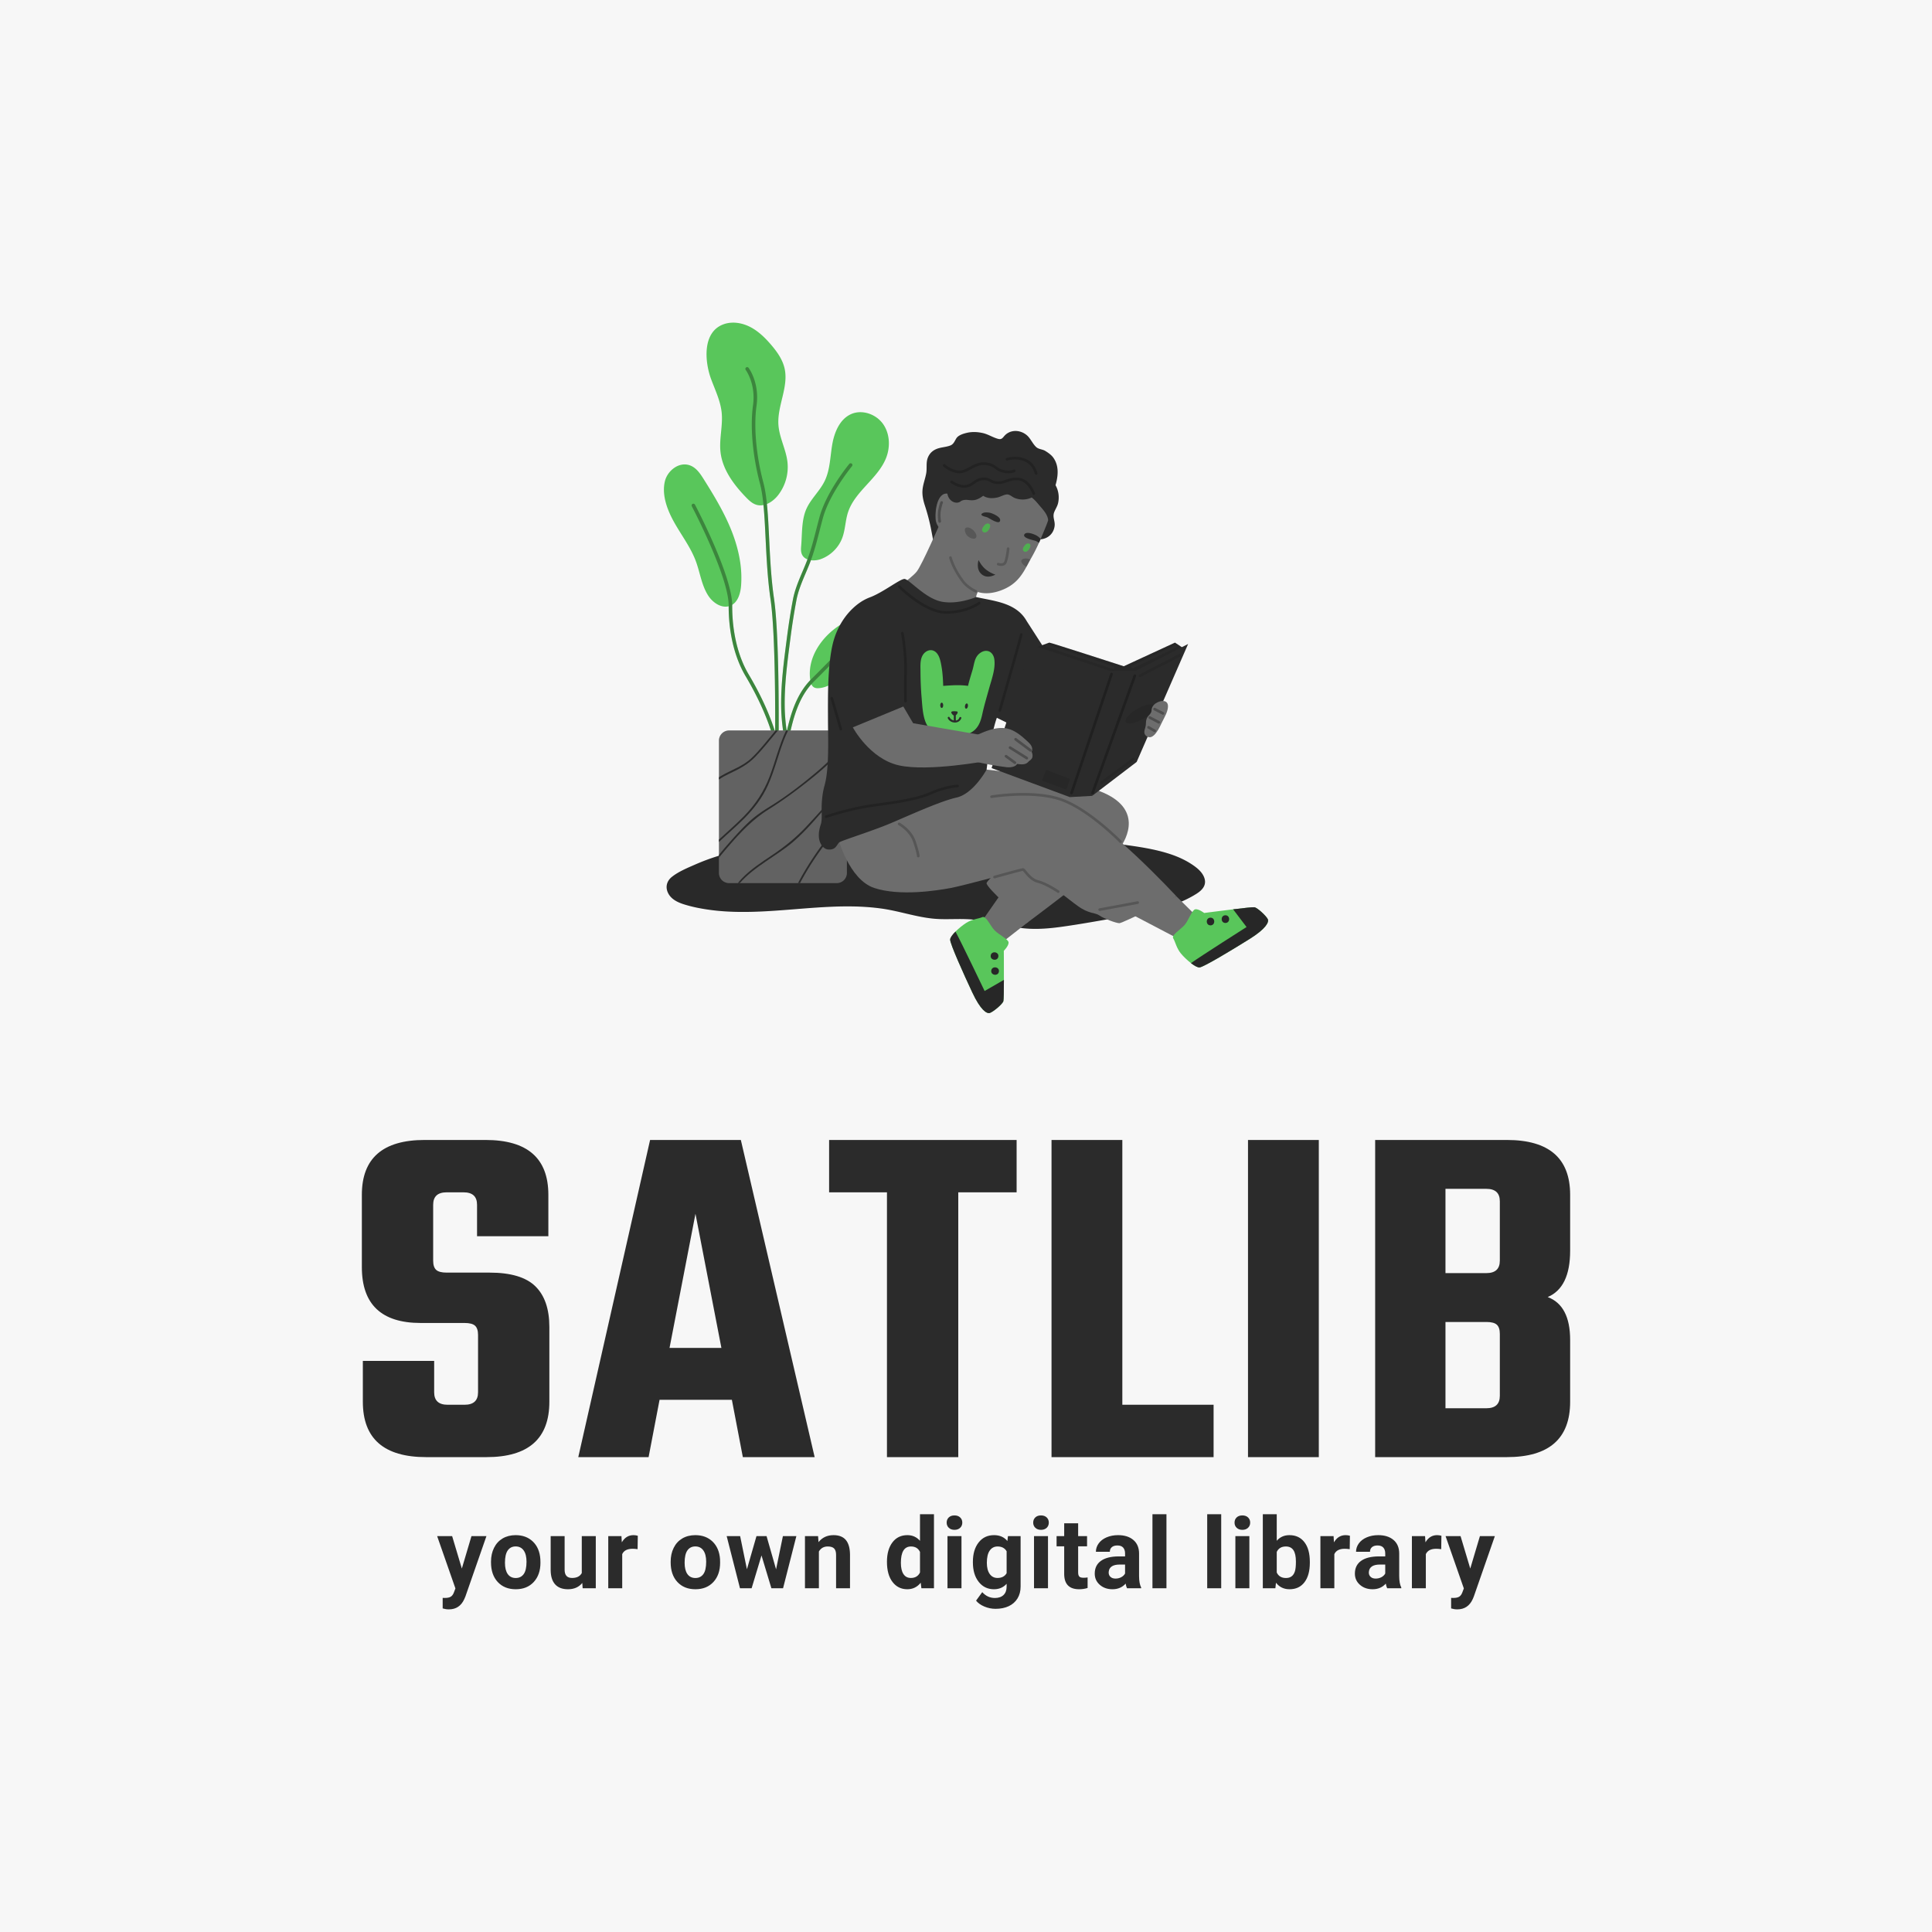 <svg version="1.1" preserveAspectRatio="none" xmlns="http://www.w3.org/2000/svg" width="500" height="500" viewBox="0 0 500 500"><rect width="100%" height="100%" fill="#F7F7F7" fill-opacity="1"/><svg viewBox="1254.49 805.6 380.975 405.702" width="312.704" height="333" x="93.648px" y="83.5px" xmlns="http://www.w3.org/2000/svg" xmlns:xlink="http://www.w3.org/1999/xlink" preserveAspectRatio="none"><defs></defs><style>.companyName {fill:#2B2B2B;fill-opacity:1;}.icon1 {fill:#2B2B2B;fill-opacity:1;}.icon2 {fill:#59C65B;fill-opacity:1;}.icon3 {fill:#6D6D6D;fill-opacity:1;}.icon3-str {stroke:#6D6D6D;stroke-opacity:1;}</style><g opacity="1" transform="rotate(0 1349.734 805.6)">
<svg width="190.487" height="217.702" x="1349.734" y="805.6" version="1.1" preserveAspectRatio="none" viewBox="30.001 20 139.999 160">
  <g transform="matrix(1 0 0 1 0 0)" ><g><path d="M155.314 148.954c-.398-1.605-1.895-2.729-3.215-3.576-1.622-1.041-3.415-1.799-5.251-2.374-4.145-1.297-8.545-1.778-12.833-2.369a377.793 377.793 0 0 0-28.611-2.845 367.585 367.585 0 0 0-29.093-.624c-4.68.086-9.344.264-13.979.954-2.278.339-4.551.739-6.814 1.17-1.739.331-3.48.724-5.119 1.405-1.006.418-1.943.947-2.775 1.615a50.081 50.081 0 0 0-10.347 3.247c-1.809.795-3.849 1.626-5.408 2.857-1.164.919-1.575 2.27-.958 3.648.675 1.508 2.224 2.258 3.724 2.732 1.945.614 3.975 1.005 5.994 1.281 4.334.593 8.723.56 13.083.322 8.881-.483 17.842-1.856 26.722-.621 4.509.627 8.833 2.27 13.409 2.432 2.403.085 4.81-.099 7.21.074 2.403.174 4.758.706 7.111 1.195 2.151.448 4.315.863 6.515.972 2.395.119 4.793-.087 7.166-.407 4.612-.622 9.198-1.491 13.788-2.261 4.169-.699 8.372-1.411 12.361-2.85 1.875-.676 3.718-1.506 5.403-2.574 1.221-.77 2.304-1.84 1.917-3.403z" data-color="1" class="icon1"></path><path d="M115.638 95.472s3.531-1.267 3.672-1.326c.14-.059 17.247 5.48 17.247 5.48l11.873-5.48 1.891 1.267s-13.395 9.203-15.219 9.025c-1.825-.179-19.464-8.966-19.464-8.966z" data-color="1" class="icon1"></path><path d="M155.314 148.954c-.398-1.605-1.895-2.729-3.215-3.576-1.622-1.041-3.415-1.799-5.251-2.374-4.145-1.297-8.545-1.778-12.833-2.369a377.793 377.793 0 0 0-28.611-2.845 367.585 367.585 0 0 0-29.093-.624c-4.68.086-9.344.264-13.979.954-2.278.339-4.551.739-6.814 1.17-1.739.331-3.48.724-5.119 1.405-1.006.418-1.943.947-2.775 1.615a50.081 50.081 0 0 0-10.347 3.247c-1.809.795-3.849 1.626-5.408 2.857-1.164.919-1.575 2.27-.958 3.648.675 1.508 2.224 2.258 3.724 2.732 1.945.614 3.975 1.005 5.994 1.281 4.334.593 8.723.56 13.083.322 8.881-.483 17.842-1.856 26.722-.621 4.509.627 8.833 2.27 13.409 2.432 2.403.085 4.81-.099 7.21.074 2.403.174 4.758.706 7.111 1.195 2.151.448 4.315.863 6.515.972 2.395.119 4.793-.087 7.166-.407 4.612-.622 9.198-1.491 13.788-2.261 4.169-.699 8.372-1.411 12.361-2.85 1.875-.676 3.718-1.506 5.403-2.574 1.221-.77 2.304-1.84 1.917-3.403z" opacity=".05"></path><path d="M58.338 50.717c-.567-2.346-1.632-4.6-1.803-7.011-.314-4.411 2.398-8.777 1.427-13.092-.468-2.083-1.754-3.886-3.147-5.508-1.373-1.599-2.909-3.107-4.781-4.081-1.871-.974-4.126-1.366-6.122-.679-5.089 1.752-4.455 8.739-2.992 12.706.944 2.561 2.182 5.067 2.461 7.781.31 3.02-.598 6.068-.277 9.087.435 4.083 3.051 7.6 5.912 10.555.688.711 1.435 1.426 2.38 1.722 1.874.586 3.856-.674 5.064-2.217a10.626 10.626 0 0 0 2.173-7.614 12.768 12.768 0 0 0-.295-1.649z" data-color="2" class="icon2"></path><path d="M79.217 41.943c-1.697-1.182-3.945-1.586-5.829-.754-2.651 1.171-3.9 4.223-4.387 7.072-.486 2.849-.491 5.851-1.757 8.451-1.114 2.288-3.111 4.029-4.179 6.339-1.206 2.61-1.02 5.823-1.255 8.634-.056.67-.107 1.372.159 1.989.661 1.532 2.832 1.687 4.404 1.115 2.259-.822 4.121-2.667 4.957-4.914.705-1.893.699-3.983 1.323-5.903 1.589-4.889 6.88-7.777 8.803-12.545 1.04-2.578.925-5.696-.689-7.962a6.367 6.367 0 0 0-1.55-1.522z" data-color="2" class="icon2"></path><path d="M47.685 75.58c-.379-2.618-1.14-5.194-2.136-7.65-1.664-4.102-3.969-7.911-6.33-11.659-.782-1.241-1.651-2.547-3.004-3.122-2.618-1.111-5.387 1.13-5.985 3.587-.786 3.231.58 6.721 2.132 9.506 1.677 3.009 3.824 5.786 5.026 9.013 1.005 2.698 1.343 5.69 2.938 8.09 1.112 1.674 3.231 3.02 5.09 2.246 1.73-.721 2.329-2.85 2.471-4.714a24.32 24.32 0 0 0-.202-5.297z" data-color="2" class="icon2"></path><path d="M84.107 86.962c-.094-.974-.413-1.894-1.252-2.317-1.145-.577-2.481.166-3.582.821-2.815 1.675-5.883 2.911-8.623 4.704-4.144 2.712-7.521 7.535-6.731 12.69.098.641.309 1.341.874 1.663.357.203.793.213 1.202.173 4.371-.424 6.798-5.376 10.812-7.152 1.46-.646 3.123-.863 4.43-1.779 2.282-1.598 2.748-4.731 2.889-7.507a9.08 9.08 0 0 0-.019-1.296z" data-color="2" class="icon2"></path><path d="M56.135 118.371a.41.41 0 0 1-.405-.344c-.01-.064-1.092-6.489-6.798-16.098-2.558-4.308-3.953-10.11-3.927-16.339.027-6.673-8.464-22.894-8.55-23.057a.411.411 0 0 1 .727-.38c.354.673 8.672 16.565 8.644 23.44-.025 6.083 1.329 11.736 3.812 15.919 5.794 9.759 6.86 16.12 6.902 16.386a.41.41 0 0 1-.405.473z" data-color="2" class="icon2"></path><path d="M57.588 121.772a.41.41 0 0 1-.407-.465c.003-.021.303-2.171 1.113-5.8.812-3.634 2.039-9.126 5.871-12.909 3.685-3.638 9.45-9.652 9.507-9.712a.411.411 0 0 1 .58-.013c.164.156.17.415.014.578-.058.06-5.831 6.082-9.523 9.728-3.661 3.614-4.856 8.965-5.647 12.506-.803 3.592-1.098 5.712-1.101 5.733a.412.412 0 0 1-.407.354z" data-color="2" class="icon2"></path><path d="M59.475 121.772a.41.41 0 0 1-.392-.288c-.018-.057-1.762-5.747-1.906-12.098-.119-5.224.571-10.545 1.238-15.691l.083-.644c.422-3.262.882-6.18 1.405-8.919.428-2.241 1.332-4.373 2.206-6.435.405-.955.824-1.943 1.183-2.918.834-2.257 1.445-4.645 2.037-6.955.236-.922.472-1.842.721-2.757 1.602-5.871 6.689-12.073 6.905-12.334a.412.412 0 0 1 .578-.056c.175.144.2.401.056.576-.052.063-5.192 6.329-6.747 12.029-.248.91-.483 1.827-.718 2.744-.596 2.329-1.213 4.738-2.061 7.035-.367.993-.789 1.99-1.198 2.954-.857 2.023-1.743 4.114-2.155 6.27a149 149 0 0 0-1.397 8.871l-.084.644c-.663 5.116-1.349 10.406-1.231 15.568.142 6.233 1.852 11.819 1.87 11.875a.407.407 0 0 1-.393.529z" data-color="2" class="icon2"></path><path d="M56.135 121.74h-.006a.41.41 0 0 1-.404-.415c.004-.273.418-27.376-1.024-37.254-.682-4.671-.922-9.59-1.133-13.929-.252-5.186-.47-9.665-1.315-12.856-1.698-6.411-2.299-13.189-1.607-18.133.692-4.948-1.665-8.158-1.688-8.19a.408.408 0 0 1 .082-.572.412.412 0 0 1 .574.081c.106.14 2.586 3.497 1.845 8.794-.677 4.842-.083 11.5 1.588 17.811.867 3.275 1.087 7.793 1.341 13.025.21 4.321.448 9.219 1.125 13.851 1.452 9.943 1.038 37.112 1.033 37.385a.41.41 0 0 1-.411.402z" data-color="2" class="icon2"></path><path d="M56.135 118.371a.41.41 0 0 1-.405-.344c-.01-.064-1.092-6.489-6.798-16.098-2.558-4.308-3.953-10.11-3.927-16.339.027-6.673-8.464-22.894-8.55-23.057a.411.411 0 0 1 .727-.38c.354.673 8.672 16.565 8.644 23.44-.025 6.083 1.329 11.736 3.812 15.919 5.794 9.759 6.86 16.12 6.902 16.386a.41.41 0 0 1-.405.473z" opacity=".33"></path><path d="M57.588 121.772a.41.41 0 0 1-.407-.465c.003-.021.303-2.171 1.113-5.8.812-3.634 2.039-9.126 5.871-12.909 3.685-3.638 9.45-9.652 9.507-9.712a.411.411 0 0 1 .58-.013c.164.156.17.415.014.578-.058.06-5.831 6.082-9.523 9.728-3.661 3.614-4.856 8.965-5.647 12.506-.803 3.592-1.098 5.712-1.101 5.733a.412.412 0 0 1-.407.354z" opacity=".33"></path><path d="M59.475 121.772a.41.41 0 0 1-.392-.288c-.018-.057-1.762-5.747-1.906-12.098-.119-5.224.571-10.545 1.238-15.691l.083-.644c.422-3.262.882-6.18 1.405-8.919.428-2.241 1.332-4.373 2.206-6.435.405-.955.824-1.943 1.183-2.918.834-2.257 1.445-4.645 2.037-6.955.236-.922.472-1.842.721-2.757 1.602-5.871 6.689-12.073 6.905-12.334a.412.412 0 0 1 .578-.056c.175.144.2.401.056.576-.052.063-5.192 6.329-6.747 12.029-.248.91-.483 1.827-.718 2.744-.596 2.329-1.213 4.738-2.061 7.035-.367.993-.789 1.99-1.198 2.954-.857 2.023-1.743 4.114-2.155 6.27a149 149 0 0 0-1.397 8.871l-.084.644c-.663 5.116-1.349 10.406-1.231 15.568.142 6.233 1.852 11.819 1.87 11.875a.407.407 0 0 1-.393.529z" opacity=".33"></path><path d="M56.135 121.74h-.006a.41.41 0 0 1-.404-.415c.004-.273.418-27.376-1.024-37.254-.682-4.671-.922-9.59-1.133-13.929-.252-5.186-.47-9.665-1.315-12.856-1.698-6.411-2.299-13.189-1.607-18.133.692-4.948-1.665-8.158-1.688-8.19a.408.408 0 0 1 .082-.572.412.412 0 0 1 .574.081c.106.14 2.586 3.497 1.845 8.794-.677 4.842-.083 11.5 1.588 17.811.867 3.275 1.087 7.793 1.341 13.025.21 4.321.448 9.219 1.125 13.851 1.452 9.943 1.038 37.112 1.033 37.385a.41.41 0 0 1-.411.402z" opacity=".33"></path><path d="M72.402 116.86v30.659a2.362 2.362 0 0 1-2.368 2.359H45.112a2.361 2.361 0 0 1-2.364-2.359V116.86a2.361 2.361 0 0 1 2.364-2.359h24.922a2.36 2.36 0 0 1 2.351 2.102c.012.085.017.171.017.257z" data-color="3" class="icon3"></path><path d="M72.402 116.86v30.659a2.362 2.362 0 0 1-2.368 2.359H45.112a2.361 2.361 0 0 1-2.364-2.359V116.86a2.361 2.361 0 0 1 2.364-2.359h24.922a2.36 2.36 0 0 1 2.351 2.102c.012.085.017.171.017.257z" opacity=".1"></path><path d="M56.418 114.501c-.098.119-.197.233-.295.352-1.65 1.95-3.23 4.003-5.023 5.831-1.724 1.762-3.714 2.776-5.926 3.819-.829.388-1.67.834-2.425 1.37v-.519c.205-.135.414-.266.624-.388 2.376-1.382 4.912-2.143 6.948-4.081 1.966-1.877 3.636-4.097 5.384-6.17.062-.069.119-.143.181-.213h.532z" data-color="4" class="icon1"></path><path d="M58.785 114.501c-.357.72-.685 1.456-.977 2.212-1.342 3.463-2.183 7.102-3.71 10.496-1.317 2.94-3.258 5.442-5.524 7.72-1.843 1.848-3.886 3.582-5.827 5.406v-.544c1.953-1.82 3.985-3.553 5.848-5.463 2.63-2.699 4.596-5.688 5.926-9.216 1.321-3.516 2.183-7.201 3.784-10.611h.48z" data-color="4" class="icon1"></path><path d="M72.402 116.86v.507c-2.171 3.067-4.945 5.622-7.867 7.99-3.324 2.695-6.705 5.205-10.333 7.479-3.886 2.433-6.911 5.765-9.861 9.229a87.139 87.139 0 0 0-1.592 1.922v-.65a97.626 97.626 0 0 1 2.154-2.547c1.494-1.709 3.02-3.414 4.67-4.976 1.531-1.456 3.258-2.609 5.048-3.717 3.894-2.412 7.526-5.226 11.018-8.178 2.585-2.192 4.871-4.576 6.746-7.315.012.084.017.17.017.256z" data-color="4" class="icon1"></path><path d="M72.402 126.224v.568c-1.383 1.574-2.77 3.149-4.157 4.723-2.667 3.018-5.253 6.182-8.318 8.816-3.718 3.193-9.02 5.704-12.344 9.548h-.476c.295-.36.603-.707.927-1.047 2.097-2.192 4.67-3.84 7.177-5.524 2.778-1.869 5.314-3.913 7.612-6.346 3.288-3.489 6.439-7.115 9.579-10.738z" data-color="4" class="icon1"></path><path d="M72.402 133.825v.765c-2.766 3.243-5.466 6.53-7.818 10.128a63.818 63.818 0 0 0-3.045 5.16h-.472c2.84-5.401 6.508-10.357 10.448-15.019.292-.347.587-.69.887-1.034z" data-color="4" class="icon1"></path><path d="m148.768 152.948 4.356 4.31-1.337 3.83-3.232 1.351-10.524-5.512 10.737-3.979z" data-color="3" class="icon3"></path><path d="M165.708 162.83c-3.789 2.367-10.626 6.515-11.589 6.586-.455.036-1.208-.395-1.984-.995-.874-.675-1.778-1.559-2.327-2.225-1.039-1.257-1.302-2.736-1.783-3.513-.481-.777 1.707-2.039 2.639-3.109.927-1.075 1.689-3.482 2.46-3.628.771-.147 2.068.853 2.068.853s3.53-.466 6.708-.848c2.402-.293 4.6-.533 4.921-.484.74.111 2.821 2.096 3.12 2.785.295.691-.445 2.21-4.233 4.578z" data-color="5" class="icon2"></path><path d="M165.708 162.83c-3.789 2.367-10.626 6.515-11.589 6.586-.455.036-1.208-.395-1.984-.995 2.291-1.639 12.882-8.367 12.882-8.367s-2.028-2.669-3.116-4.104c2.402-.293 4.6-.533 4.921-.484.74.111 2.821 2.096 3.12 2.785.294.692-.446 2.211-4.234 4.579z" data-color="1" class="icon1"></path><path d="M156.662 157.889c-1.147 0-1.149 1.776 0 1.776 1.147 0 1.149-1.776 0-1.776z" data-color="1" class="icon1"></path><path d="M160.116 157.333c-1.147 0-1.149 1.777 0 1.777 1.147 0 1.149-1.777 0-1.777z" data-color="1" class="icon1"></path><path d="m114.437 158.866-5.877 4.598-3.651-1.792-.948-3.362 6.783-9.729 3.693 10.285z" data-color="3" class="icon3"></path><path d="M101.464 175.223c-1.892-4.037-5.184-11.308-5.136-12.269.02-.454.542-1.146 1.235-1.839.78-.781 1.771-1.567 2.502-2.027 1.379-.873 2.885-.951 3.718-1.331s1.821 1.939 2.772 2.991c.957 1.049 3.261 2.098 3.312 2.879.051.781-1.103 1.94-1.103 1.94s.031 3.548.021 6.738c-.003 2.412-.034 4.614-.122 4.925-.201.718-2.435 2.532-3.157 2.743-.727.206-2.149-.712-4.042-4.75z" data-color="5" class="icon2"></path><path d="M101.464 175.223c-1.892-4.037-5.184-11.308-5.136-12.269.02-.454.542-1.146 1.235-1.839 1.351 2.467 6.751 13.766 6.751 13.766s2.908-1.678 4.47-2.577c-.003 2.412-.034 4.614-.122 4.925-.201.718-2.435 2.532-3.157 2.743-.726.207-2.148-.711-4.041-4.749z" data-color="1" class="icon1"></path><path d="M107.497 166.885c.141-1.134-1.628-1.355-1.769-.218-.141 1.134 1.628 1.354 1.769.218z" data-color="1" class="icon1"></path><path d="M107.626 170.369c.141-1.134-1.628-1.355-1.769-.218-.142 1.134 1.627 1.355 1.769.218z" data-color="1" class="icon1"></path><path d="M156.662 157.889c-1.147 0-1.149 1.776 0 1.776 1.147 0 1.149-1.776 0-1.776z" opacity=".1"></path><path d="M160.116 157.333c-1.147 0-1.149 1.777 0 1.777 1.147 0 1.149-1.777 0-1.777z" opacity=".1"></path><path d="M107.497 166.885c.141-1.134-1.628-1.355-1.769-.218-.141 1.134 1.628 1.354 1.769.218z" opacity=".1"></path><path d="M107.626 170.369c.141-1.134-1.628-1.355-1.769-.218-.142 1.134 1.627 1.355 1.769.218z" opacity=".1"></path><path d="M121.95 101.651c.045.227-1.801 3.837-3.61 7.301l-.82 1.554a895.355 895.355 0 0 1-2.599 4.912l-5.353-2.656h-.004l-1.725-.857h-.004l-.686-.342-1.636-.813 2.612-6.609.664-1.688h.004l2.064-5.223.593-1.506 2.603-6.586c0 .004.004.004.004.009.103.16 1.573 2.429 3.218 4.996.245.382.495.773.74 1.159.651 1.017 1.297 2.039 1.877 2.953.263.413.508.804.735 1.164.771 1.242 1.301 2.117 1.323 2.232z" data-color="4" class="icon1"></path><path d="M99.332 123.043s22.246 1.777 31.904 5.626c9.658 3.849 6.24 10.752 4.16 13.444s-21.342 17.053-21.342 17.053-9.635-8.354-9.278-9.327c.358-.973 6.996-6.812 6.996-6.812l-15.375-14.283 2.935-5.701z" data-color="6" class="icon3"></path><path d="M70.32 139.328s2.526 9.771 8.469 11.695c5.943 1.925 14.418.592 17.61 0 3.191-.592 16.117-4.145 16.117-4.145s4.756 3.257 7.133 4.145c2.376.888 3.565 2.221 6.239 4.145 2.674 1.925 4.012 1.48 5.052 2.221 1.04.74 3.863 1.777 4.606 1.777.743 0 13.223-6.218 13.223-6.218s-16.343-17.765-26.15-22.058c-9.806-4.293-29.753-3.997-29.753-3.997L70.32 139.328z" data-color="6" class="icon3"></path><path d="M121.359 61.733a6.036 6.036 0 0 0 .075-2.002 5.795 5.795 0 0 0-.686-2.065c.612-2.148.844-4.439-.496-6.353-.46-.656-1.242-1.201-1.919-1.607-.625-.375-1.459-.349-2.024-.838-.696-.603-1.191-1.653-1.802-2.365-.866-1.009-2.275-1.568-3.613-1.355a3.352 3.352 0 0 0-1.813.903c-.552.539-.722 1.124-1.64.881-1.21-.32-2.284-1.058-3.532-1.342-1.223-.278-2.505-.341-3.733-.049-.79.187-1.926.527-2.392 1.236-.397.605-.629 1.37-1.379 1.674-1.007.409-2.203.4-3.238.825-.935.384-1.592 1.015-1.983 1.944-.494 1.174-.191 2.427-.398 3.647-.242 1.424-.83 2.736-.882 4.203-.04 1.135.212 2.221.561 3.294a45.978 45.978 0 0 1 1.358 5.083c.362 1.779 1.524 8.223 1.524 8.223s5.48-3.176 7.439-2.871c1.846.287 3.735.624 5.605.68 2.076.063 3.811-.606 5.695-1.383 1.007-.415 2.036-.629 3.061-.977.673-.228 1.272-.611 1.916-.897 1.127-.034 2.196-.522 2.86-1.471.357-.51.571-1.118.625-1.737.097-1.102-.542-1.974-.109-3.087.3-.768.748-1.359.92-2.194z" data-color="7" class="icon1"></path><path d="M94.098 66.269s-4.241 9.771-5.503 11.399c-1.263 1.628-6.686 5.303-6.686 5.303l14.783 5.504 6.76-2.295s-1.149-1.743-1.114-2.591c.034-.847 1.486-3.109 1.486-3.109l-9.726-14.211z" data-color="3" class="icon3"></path><path d="m117.547 69.545-.24.576a25.08 25.08 0 0 1-.394.89 39.282 39.282 0 0 1-1.81 3.561c-.063.106-.122.216-.185.326-.307.549-.598 1.11-.901 1.663-1.189 2.165-2.574 4.263-5.939 5.494-3.452 1.263-7.076.941-9.603-3.278-2.523-4.216-4.459-10.067-4.235-12.067.22-1.996 4.01-8.063 6.238-9.325 2.232-1.255 3.947-1.847 5.726-1.11 1.783.741 7.423 1.263 8.245 1.851.815.592 4.825 6.518 4.825 6.518.308.254-1.515 4.38-1.727 4.901z" data-color="3" class="icon3"></path><path d="M105.502 67.537c.159-.403.178-.83-.286-.959-.221-.061-.466.005-.654.127-.187.122-.326.294-.455.468-.194.261-.381.551-.366.865a.619.619 0 0 0 .41.561c.333.107.69-.103.915-.348a2.52 2.52 0 0 0 .436-.714z" data-color="5" class="icon2"></path><path d="M114.825 72.085c.147-.374.165-.771-.266-.891-.205-.057-.433.004-.607.118-.174.113-.303.273-.422.434-.18.242-.354.512-.34.804.01.22.151.446.381.521.309.1.64-.096.85-.323a2.35 2.35 0 0 0 .404-.663z" data-color="5" class="icon2"></path><path d="M105.502 67.537c.159-.403.178-.83-.286-.959-.221-.061-.466.005-.654.127-.187.122-.326.294-.455.468-.194.261-.381.551-.366.865a.619.619 0 0 0 .41.561c.333.107.69-.103.915-.348a2.52 2.52 0 0 0 .436-.714z" opacity=".12"></path><path d="M114.825 72.085c.147-.374.165-.771-.266-.891-.205-.057-.433.004-.607.118-.174.113-.303.273-.422.434-.18.242-.354.512-.34.804.01.22.151.446.381.521.309.1.64-.096.85-.323a2.35 2.35 0 0 0 .404-.663z" opacity=".12"></path><path d="M108.157 76.379c-.412 0-.762-.113-.79-.122a.306.306 0 0 1-.194-.387.308.308 0 0 1 .388-.195c.009.003.909.282 1.212-.145.291-.411.577-2.173.688-3.188a.3.3 0 0 1 .339-.271c.169.018.291.17.272.338-.031.284-.32 2.8-.797 3.474-.278.394-.726.496-1.118.496z" opacity=".2"></path><path d="M102.912 75.01s.674 1.477 1.865 2.324c1.295.922 2.042 1.041 2.042 1.041s-1.8 1.127-3.207-.075c-1.408-1.201-.7-3.29-.7-3.29z" data-color="1" class="icon1"></path><path d="M102.266 82.558a.312.312 0 0 1-.119-.024c-.081-.034-1.989-.846-3.241-2.566-2.261-3.107-2.787-5.368-2.808-5.463a.308.308 0 0 1 .6-.134c.005.022.527 2.243 2.706 5.237 1.148 1.577 2.963 2.353 2.981 2.361a.306.306 0 0 1-.119.589z" opacity=".2"></path><path d="M107.616 65.138c-.533-.542-1.613-.985-2.068-1.078-.574-.117-1.433-.186-1.903.23-.085.075-.105.23-.018.314.35.335.842.339 1.274.492.427.151 2.97 1.989 3.024.664.008-.213-.114-.424-.309-.622z" data-color="7" class="icon1"></path><path d="M97.806 62.642s0-3.109-2.377-3.035c-2.377.074-2.749 5.033-2.377 6.514.371 1.48 1.634 2.147 1.634 2.147l3.12-5.626z" data-color="3" class="icon3"></path><path d="M93.903 66.37a.308.308 0 0 1-.303-.253c-.011-.063-.272-1.555-.004-2.813.155-.726.371-1.631.523-1.82a.31.31 0 0 1 .433-.047c.124.099.15.275.066.405-.018.036-.151.329-.42 1.589-.243 1.142.005 2.564.008 2.579a.306.306 0 0 1-.303.36z" opacity=".3"></path><path d="M116.508 69.43c-.383-.258-1.462-.711-2.224-.706-.276.004-.513.067-.66.222-.905.968 2.193 1.475 2.603 1.67.236.115.455.275.686.395.138-.293.267-.591.392-.888a3.79 3.79 0 0 0-.797-.693z" data-color="7" class="icon1"></path><path d="M119.642 65.373c-.549-2.51-2.046-4.779-3.573-6.811-1.458-1.939-3.7-2.734-5.973-3.37-2.297-.643-5.077-1.274-7.398-.438-1.132.407-2.215.875-3.37 1.226-1.154.351-2.253.736-3.232 1.452-.109-.121-.38-.073-.401.146-.108 1.125-.215 2.432.571 3.359.521.615 1.33.953 2.116.689.256-.086.44-.302.684-.395.598-.228 1.053-.178 1.675-.109.505.056.977.065 1.472-.068.652-.175 1.233-.525 1.77-.937.384.249.821.419 1.315.497.649.103 1.312.046 1.951-.094.72-.157 1.45-.621 2.166-.706.68-.08 1.219.537 1.802.784a5 5 0 0 0 1.338.354 4.909 4.909 0 0 0 2.669-.428c.747.545 1.335 1.302 1.939 2.004.832.967 1.692 1.906 1.894 3.209.043.276.454.165.429-.103.102-.033.185-.128.156-.261z" data-color="7" class="icon1"></path><path d="M112.634 95.433c-.143.48-.29.973-.446 1.474a232.829 232.829 0 0 1-1.524 4.823c-.178.555-.361 1.11-.544 1.652-1.061 3.18-2.073 6.009-2.657 7.368-.107.253-.214.524-.316.813-.067.195-.138.4-.205.608-.147.475-.294.982-.428 1.506-.464 1.785-.842 3.797-1.128 5.538-.08.497-.152.973-.218 1.412-.258 1.732-.392 2.945-.392 2.945s-3.031 5.592-6.971 6.48c-3.936.888-11.179 4.241-15.413 6.018-4.234 1.777-11.032 3.886-11.7 4.33-.669.444-.743 1.936-2.786 1.666-.944-.125-2.897-1.798-1.56-5.774.388-1.155.12-2.891.236-4.988.027-.453.067-.928.125-1.417a18.15 18.15 0 0 1 .53-2.7c.593-2.127.776-5.205.816-8.216.009-.457.013-.915.013-1.363 0-2.154-.049-4.197-.049-5.743 0-1.035-.013-2.429-.004-4.024 0-.422.004-.857.009-1.306.031-2.492.129-5.316.415-7.932.049-.462.107-.915.169-1.363.205-1.479.486-2.86.86-4.028.963-3.007 2.554-5.352 4.31-7.004.481-.462.976-.87 1.475-1.221a10.814 10.814 0 0 1 2.46-1.323c3.009-1.11 6.989-4.273 8.023-4.273 1.034 0 4.68 4.419 8.487 5.236 3.807.813 8.117-1.039 8.117-1.039 3.062.688 6.597 1.057 9.218 2.847.446.302.865.644 1.248 1.039a7.874 7.874 0 0 1 1.248 1.665c0 .004.004.004.004.009.192.392-.454 2.986-1.422 6.285z" data-color="4" class="icon1"></path><path d="M121.368 152.152a.305.305 0 0 1-.172-.053c-.027-.018-2.738-1.833-4.59-2.285-1.402-.343-2.424-1.568-3.035-2.3a5.57 5.57 0 0 0-.418-.47c-.554.097-4.202 1.094-6.458 1.725a.306.306 0 1 1-.166-.59c1.888-.528 6.317-1.755 6.673-1.755.259 0 .454.234.842.698.562.674 1.503 1.802 2.708 2.096 1.959.479 4.673 2.296 4.788 2.373a.306.306 0 0 1-.172.561z" opacity=".21"></path><path d="M106.127 96.842c-.654-.934-1.877-1.085-2.997-.179-1.192.964-1.206 2.43-1.608 3.792-.365 1.236-.762 2.461-1.054 3.718-1.954-.28-3.803-.13-5.752-.002-.05-1.549-.135-3.1-.414-4.627-.208-1.137-.483-2.724-1.577-3.393-.932-.57-2.042-.109-2.633.722-.787 1.108-.641 2.668-.637 3.948.007 2.069.096 4.139.271 6.201.148 1.746.227 3.631.818 5.298 1.137 3.207 4.435 3.846 7.527 3.551 1.424-.136 2.933-.533 4.001-1.538 1.027-.966 1.426-2.329 1.715-3.659.435-2.002 1.03-3.962 1.575-5.936.571-2.065 1.534-4.598 1.195-6.764a2.662 2.662 0 0 0-.43-1.132z" data-color="8" class="icon2"></path><path d="M94.72 108.673c0 .342-.154.619-.345.619-.19 0-.345-.277-.345-.619s.154-.619.345-.619c.191 0 .345.277.345.619z" data-color="4" class="icon1"></path><path d="M100.445 108.909c-.058.337-.257.585-.444.553-.188-.032-.293-.331-.236-.668.058-.337.257-.585.444-.553.188.032.294.331.236.668z" data-color="4" class="icon1"></path><path d="M98.466 111.545a.983.983 0 0 1-.818.659l.001-.007c-.021-.408-.02-.815-.008-1.223.228-.163.424-.469.431-.664.004-.126-.109-.226-.23-.229-.21-.005-1.495-.191-1.219.372.107.219.315.487.557.589-.01.381-.011.762.009 1.143-.418-.087-.816-.354-.999-.729-.13-.265-.526-.033-.397.231.604 1.235 2.598 1.374 3.117-.021.103-.276-.341-.395-.444-.121z" data-color="4" class="icon1"></path><path d="M135.787 140.575a.31.31 0 0 1-.222-.094c-.07-.073-7.103-7.288-13.424-9.603-6.31-2.31-16.065-.74-16.162-.723a.307.307 0 1 1-.101-.605c.406-.067 10.011-1.614 16.476.752 6.455 2.363 13.584 9.679 13.655 9.753a.307.307 0 0 1-.222.52z" opacity=".21"></path><path d="M130.976 156.329a.307.307 0 0 1-.056-.608l8.803-1.631a.309.309 0 0 1 .359.246.305.305 0 0 1-.246.357l-8.803 1.631a.275.275 0 0 1-.057.005z" opacity=".21"></path><path d="M115.638 95.472s3.531-1.267 3.672-1.326c.14-.059 17.247 5.48 17.247 5.48l11.873-5.48 1.891 1.267s-13.395 9.203-15.219 9.025c-1.825-.179-19.464-8.966-19.464-8.966z" opacity=".1"></path><path d="M136.932 101.904s-21.294-7.204-21.611-7.046c-.318.158-9.392 28.37-9.392 28.37l18.129 6.72 12.874-28.044z" data-color="7" class="icon1"></path><path d="m136.932 101.904 14.54-7.442-11.925 27.336-10.304 7.859s-.971-15.722-.733-16.077c.238-.355 8.422-11.676 8.422-11.676z" data-color="7" class="icon1"></path><path d="M134.073 100.274a.31.31 0 0 1-.098-.016l-15.297-5.112a.307.307 0 1 1 .196-.581l15.297 5.112a.307.307 0 0 1-.098.597z" data-color="1" class="icon1"></path><path d="M138.628 100.085a.306.306 0 0 1-.134-.583l9.854-4.721a.309.309 0 0 1 .411.143.306.306 0 0 1-.144.409l-9.854 4.721a.291.291 0 0 1-.133.031z" data-color="1" class="icon1"></path><path d="M132.686 100.703c.394.098 7.904 0 7.904 0s-.492 2.724-1.181 2.685c-.689-.038-3.477.071-3.837 0-.36-.07-2.886-2.685-2.886-2.685z" data-color="7" class="icon1"></path><path d="m124.058 129.948 5.185-.291s.656-5.261.656-5.506c0-.245-1.05-5.04-1.05-5.04s-3.181.339-4.1 2.044c-.918 1.705-.691 8.793-.691 8.793z" data-color="7" class="icon1"></path><path d="m85.474 108.953 2.274 3.872 17.763 3.08-.545 5.637s-13.758 2.584-20.55 1.041c-6.792-1.544-10.641-8.801-10.641-8.801l11.699-4.829z" data-color="3" class="icon3"></path><path d="M115.183 119.375c.063-.033.117-.088.13-.154.193-1.033-.51-1.676-1.225-2.332-1.101-1.01-2.285-2.016-3.695-2.568-2.759-1.078-5.745.286-8.27 1.427-.09.041-.127.109-.13.18a.248.248 0 0 0-.047.124l-.01.102a.232.232 0 0 0-.164.219l-.229 4.972c-.005.109.083.217.187.245 2.495.657 5.057 1.088 7.616 1.419.84.109 2.109-.023 2.486-.745.942.102 1.918.266 2.602-.477.323-.351.797-.548.938-1.046.12-.43.013-.912-.189-1.366z" data-color="3" class="icon3"></path><path d="M114.929 119.418a.308.308 0 0 1-.184-.061l-3.454-2.582a.308.308 0 0 1 .37-.49l3.454 2.582a.305.305 0 0 1-.186.551z" opacity=".3"></path><path d="M114.091 121.222a.302.302 0 0 1-.163-.047l-3.87-2.429a.307.307 0 1 1 .327-.519l3.87 2.429a.307.307 0 0 1-.164.566z" opacity=".3"></path><path d="M111.336 122.277a.306.306 0 0 1-.181-.059l-2.061-1.499a.306.306 0 0 1-.067-.428.308.308 0 0 1 .43-.067l2.061 1.499a.306.306 0 0 1-.182.554z" opacity=".3"></path><path d="M85.984 108.027a.308.308 0 0 1-.308-.299c-.001-.035-.088-3.527 0-6.194.162-4.897-.72-9.485-.729-9.531a.308.308 0 0 1 .604-.118c.009.047.905 4.699.74 9.668-.088 2.649-.001 6.123 0 6.158.004.17-.13.31-.3.315l-.007.001z" opacity=".2"></path><path d="M70.989 114.489a.307.307 0 0 1-.295-.221l-2.08-7.128a.305.305 0 0 1 .21-.38.306.306 0 0 1 .381.209l2.08 7.128a.306.306 0 0 1-.296.392z" opacity=".2"></path><path d="M107.839 110.174a.306.306 0 0 1-.296-.391c1.951-6.788 4.881-17.055 4.955-17.518 0-.169.137-.29.307-.29.17 0 .307.154.307.323 0 .295-3.118 11.187-4.977 17.654a.308.308 0 0 1-.296.222z" opacity=".2"></path><path d="M115.708 59.912a.309.309 0 0 1-.289-.201c-.011-.029-1.106-2.926-3.199-3.147-1.229-.13-1.95.126-2.713.399-.602.214-1.225.436-2.075.436-.947 0-1.442-.269-1.878-.508-.443-.241-.824-.449-1.7-.363-.901.089-1.371.435-1.87.801-.478.351-.973.715-1.825.876-1.784.335-3.609-1.006-3.686-1.063a.305.305 0 0 1-.061-.429.308.308 0 0 1 .43-.062c.017.012 1.684 1.235 3.202.952.714-.135 1.132-.442 1.575-.767.543-.399 1.104-.811 2.174-.917 1.064-.106 1.568.169 2.056.435.408.222.794.432 1.583.432.744 0 1.29-.194 1.868-.401.795-.283 1.616-.576 2.986-.431 2.474.262 3.662 3.412 3.712 3.546a.305.305 0 0 1-.29.412z" opacity=".21"></path><path d="M109.871 54.907a6.015 6.015 0 0 1-1.689-.26c-.626-.182-1.024-.474-1.409-.755-.576-.422-1.121-.821-2.494-.905-1.184-.07-2.177.468-3.14.991-.919.499-1.796.966-2.775.92-2.008-.102-3.573-1.541-3.638-1.602a.306.306 0 0 1-.014-.433.309.309 0 0 1 .435-.015c.014.013 1.471 1.347 3.249 1.437.824.046 1.609-.39 2.449-.846.991-.539 2.112-1.152 3.472-1.066 1.555.095 2.228.588 2.821 1.023.357.262.695.51 1.217.661 1.746.507 2.657.031 2.667.026a.31.31 0 0 1 .417.119.305.305 0 0 1-.115.415c-.031.02-.524.29-1.453.29z" opacity=".21"></path><path d="M116.255 55.259a.307.307 0 0 1-.298-.231c-.004-.016-.434-1.642-1.583-2.438-2.115-1.466-4.756-.654-4.782-.646a.306.306 0 1 1-.187-.584c.12-.038 2.959-.91 5.32.727 1.341.929 1.809 2.715 1.828 2.79a.306.306 0 0 1-.298.382z" opacity=".21"></path><path d="M101.709 68.125c-.337-.356-.908-.7-1.416-.671-1.051.06-.404 1.535.01 1.935.371.358.917.654 1.437.683.479.026.732-.285.673-.745-.065-.502-.371-.849-.704-1.202z" opacity=".2"></path><path d="M114.918 74.898c-.307.549-.598 1.11-.901 1.663-.016 0-.031-.008-.047-.012-.543-.188-1.755-1.259-.826-1.753.449-.239 1.114-.165 1.57.016.07.028.137.055.204.086z" opacity=".2"></path><path d="M124.454 129.31a.307.307 0 0 1-.292-.404l9.265-27.548a.309.309 0 0 1 .39-.193.307.307 0 0 1 .194.388l-9.265 27.548a.308.308 0 0 1-.292.209z" opacity=".26"></path><path d="M129.324 129.31a.307.307 0 0 1-.29-.411l9.801-27.188a.306.306 0 0 1 .394-.185c.16.057.243.233.186.393l-9.801 27.188a.31.31 0 0 1-.29.203z" opacity=".26"></path><path d="M131.375 126.925a.307.307 0 0 1-.184-.553l7.412-5.463a.307.307 0 1 1 .366.493l-7.412 5.463a.31.31 0 0 1-.182.06z" data-color="1" class="icon1"></path><path d="M143.611 108.785c.37.638-.799 2-2.611 3.043-1.812 1.042-3.58 1.37-3.95.732-.37-.638.799-2 2.611-3.043 1.812-1.042 3.58-1.37 3.95-.732z" data-color="1" class="icon1"></path><path d="M140.331 102.122a.306.306 0 0 1-.142-.579l9.164-4.723a.309.309 0 0 1 .415.131.306.306 0 0 1-.132.413l-9.164 4.723a.303.303 0 0 1-.141.035z" data-color="1" class="icon1"></path><path d="m123.255 128.215.837-2.479-5.534-2.108-.935 2.475 5.632 2.112z" data-color="1" class="icon1"></path><path d="M165.708 162.83c-3.789 2.367-10.626 6.515-11.589 6.586-.455.036-1.208-.395-1.984-.995 2.291-1.639 12.882-8.367 12.882-8.367s-2.028-2.669-3.116-4.104c2.402-.293 4.6-.533 4.921-.484.74.111 2.821 2.096 3.12 2.785.294.692-.446 2.211-4.234 4.579z" opacity=".1"></path><path d="M101.464 175.223c-1.892-4.037-5.184-11.308-5.136-12.269.02-.454.542-1.146 1.235-1.839 1.351 2.467 6.751 13.766 6.751 13.766s2.908-1.678 4.47-2.577c-.003 2.412-.034 4.614-.122 4.925-.201.718-2.435 2.532-3.157 2.743-.726.207-2.148-.711-4.041-4.749z" opacity=".1"></path><path d="M131.375 126.925a.307.307 0 0 1-.184-.553l7.412-5.463a.307.307 0 1 1 .366.493l-7.412 5.463a.31.31 0 0 1-.182.06z" opacity=".1"></path><path d="M143.611 108.785c.37.638-.799 2-2.611 3.043-1.812 1.042-3.58 1.37-3.95.732-.37-.638.799-2 2.611-3.043 1.812-1.042 3.58-1.37 3.95-.732z" opacity=".1"></path><path d="M140.331 102.122a.306.306 0 0 1-.142-.579l9.164-4.723a.309.309 0 0 1 .415.131.306.306 0 0 1-.132.413l-9.164 4.723a.303.303 0 0 1-.141.035z" opacity=".1"></path><path opacity=".1" d="m123.255 128.215.837-2.479-5.534-2.108-.935 2.475 5.632 2.112z"></path><path d="M95.367 87.448c-4.953 0-10.834-5.85-11.082-6.099a.308.308 0 0 1 .437-.432c.059.059 5.949 5.918 10.645 5.918 4.723 0 7.471-2.069 7.498-2.09a.31.31 0 0 1 .432.055.305.305 0 0 1-.056.43c-.117.091-2.943 2.218-7.874 2.218z" opacity=".2"></path><path d="M88.934 143.918a.307.307 0 0 1-.308-.307c-.001-.024-.028-.721-.87-3.246-.836-2.506-3.376-3.922-3.401-3.936a.306.306 0 0 1-.122-.416.309.309 0 0 1 .418-.122c.113.062 2.776 1.541 3.69 4.281.876 2.628.901 3.364.901 3.44a.307.307 0 0 1-.308.306z" opacity=".21"></path><path d="M146.287 107.83c-.822-.463-2.383.157-2.952.985-.14.203-.239.433-.297.672-.056.234-.024.482-.095.705-.142.444-.545.762-.814 1.125-.617.834-.286 1.552-.581 2.519-.21.689-.442 1.41.22 1.938 1.708 1.363 3.183-2.214 3.692-3.249.532-1.081 1.295-2.295 1.347-3.542.024-.601-.187-.966-.52-1.153z" data-color="3" class="icon3"></path><path d="M145.638 110.859a.308.308 0 0 1-.141-.034l-1.931-1a.306.306 0 0 1-.131-.414.31.31 0 0 1 .415-.131l1.931.999a.308.308 0 0 1-.143.58z" opacity=".3"></path><path d="M144.672 112.913a.298.298 0 0 1-.143-.036l-2.08-1.092a.306.306 0 1 1 .287-.542l2.08 1.092a.306.306 0 0 1-.144.578z" opacity=".3"></path><path d="M143.707 114.893a.306.306 0 0 1-.153-.041l-1.413-.807a.306.306 0 1 1 .306-.531l1.413.807a.306.306 0 0 1-.153.572z" opacity=".3"></path><path d="M67.583 134.801a.307.307 0 0 1-.103-.596c.052-.018 5.276-1.849 10.884-2.629l.494-.069c5.4-.749 9.665-1.342 12.936-2.784 3.424-1.509 6.114-1.654 6.227-1.66a.31.31 0 0 1 .322.291.307.307 0 0 1-.292.321c-.027.001-2.696.148-6.008 1.608-3.35 1.477-7.653 2.074-13.101 2.831l-.494.069c-5.544.771-10.711 2.582-10.763 2.6a.3.3 0 0 1-.102.018z" opacity=".2"></path></g></g>
</svg>
</g><g opacity="1" transform="rotate(0 1278.228 1181.302)">
<svg width="333.5" height="30" x="1278.228" y="1181.302" version="1.1" preserveAspectRatio="none" viewBox="0.059 -30 428.302 38.535">
  <g transform="matrix(1 0 0 1 0 0)" class="companyName"><path id="id-6izo4zJp24" d="M6.13-21.13L10.06-7.99L13.96-21.13L20.02-21.13L11.52 3.28L11.05 4.39Q9.16 8.54 4.80 8.54L4.80 8.54Q3.57 8.54 2.30 8.16L2.30 8.16L2.30 3.89L3.16 3.91Q4.77 3.91 5.56 3.42Q6.35 2.93 6.80 1.80L6.80 1.80L7.46 0.06L0.06-21.13L6.13-21.13Z M21.87-10.51L21.87-10.76Q21.87-13.91 23.09-16.37Q24.30-18.83 26.57-20.18Q28.85-21.52 31.85-21.52L31.85-21.52Q36.13-21.52 38.84-18.91Q41.54-16.29 41.85-11.80L41.85-11.80L41.89-10.35Q41.89-5.49 39.18-2.55Q36.46 0.39 31.89 0.39Q27.32 0.39 24.60-2.54Q21.87-5.47 21.87-10.51L21.87-10.51ZM27.52-10.35L27.52-10.35Q27.52-7.34 28.65-5.75Q29.78-4.16 31.89-4.16L31.89-4.16Q33.94-4.16 35.10-5.73Q36.25-7.30 36.25-10.76L36.25-10.76Q36.25-13.71 35.10-15.33Q33.94-16.95 31.85-16.95L31.85-16.95Q29.78-16.95 28.65-15.34Q27.52-13.73 27.52-10.35Z M58.98 0L58.83-2.15Q56.74 0.39 53.05 0.39L53.05 0.39Q49.65 0.39 47.86-1.56Q46.07-3.52 46.03-7.29L46.03-7.29L46.03-21.13L51.68-21.13L51.68-7.48Q51.68-4.18 54.69-4.18L54.69-4.18Q57.56-4.18 58.63-6.17L58.63-6.17L58.63-21.13L64.30-21.13L64.30 0L58.98 0Z M81.31-21.27L81.23-15.84Q80.08-16.00 79.20-16.00L79.20-16.00Q75.99-16.00 75.00-13.83L75.00-13.83L75.00 0L69.35 0L69.35-21.13L74.69-21.13L74.84-18.61Q76.54-21.52 79.55-21.52L79.55-21.52Q80.49-21.52 81.31-21.27L81.31-21.27Z M94.62-10.51L94.62-10.76Q94.62-13.91 95.84-16.37Q97.05-18.83 99.32-20.18Q101.60-21.52 104.61-21.52L104.61-21.52Q108.88-21.52 111.59-18.91Q114.29-16.29 114.61-11.80L114.61-11.80L114.64-10.35Q114.64-5.49 111.93-2.55Q109.21 0.39 104.64 0.39Q100.07 0.39 97.35-2.54Q94.62-5.47 94.62-10.51L94.62-10.51ZM100.27-10.35L100.27-10.35Q100.27-7.34 101.40-5.75Q102.54-4.16 104.64-4.16L104.64-4.16Q106.70-4.16 107.85-5.73Q109.00-7.30 109.00-10.76L109.00-10.76Q109.00-13.71 107.85-15.33Q106.70-16.95 104.61-16.95L104.61-16.95Q102.54-16.95 101.40-15.34Q100.27-13.73 100.27-10.35Z M133.45-21.13L137.30-7.68L140.07-21.13L145.52-21.13L140.13 0L135.41 0L131.40-13.30L127.40 0L122.69 0L117.30-21.13L122.75-21.13L125.50-7.70L129.37-21.13L133.45-21.13Z M149.00-21.13L154.31-21.13L154.49-18.69Q156.75-21.52 160.56-21.52L160.56-21.52Q163.92-21.52 165.56-19.55Q167.20-17.58 167.24-13.65L167.24-13.65L167.24 0L161.60 0L161.60-13.52Q161.60-15.31 160.81-16.12Q160.03-16.93 158.22-16.93L158.22-16.93Q155.83-16.93 154.64-14.90L154.64-14.90L154.64 0L149.00 0L149.00-21.13Z M182.20-10.72L182.20-10.72Q182.20-15.66 184.42-18.59Q186.63-21.52 190.48-21.52L190.48-21.52Q193.57-21.52 195.58-19.22L195.58-19.22L195.58-30L201.24-30L201.24 0L196.15 0L195.87-2.25Q193.76 0.39 190.44 0.39L190.44 0.39Q186.71 0.39 184.46-2.55Q182.20-5.49 182.20-10.72ZM187.84-10.31L187.84-10.31Q187.84-7.34 188.88-5.76Q189.91-4.18 191.89-4.18L191.89-4.18Q194.50-4.18 195.58-6.39L195.58-6.39L195.58-14.73Q194.52-16.93 191.93-16.93L191.93-16.93Q187.84-16.93 187.84-10.31Z M212.38-21.13L212.38 0L206.71 0L206.71-21.13L212.38-21.13ZM206.38-26.60L206.38-26.60Q206.38-27.87 207.23-28.69Q208.08-29.51 209.54-29.51L209.54-29.51Q210.99-29.51 211.85-28.69Q212.71-27.87 212.71-26.60L212.71-26.60Q212.71-25.31 211.84-24.49Q210.97-23.67 209.54-23.67Q208.12-23.67 207.25-24.49Q206.38-25.31 206.38-26.60Z M217.00-10.49L217.00-10.72Q217.00-15.59 219.32-18.55Q221.63-21.52 225.56-21.52L225.56-21.52Q229.03-21.52 230.97-19.14L230.97-19.14L231.20-21.13L236.32-21.13L236.32-0.70Q236.32 2.07 235.06 4.12Q233.80 6.17 231.51 7.25Q229.23 8.32 226.16 8.32L226.16 8.32Q223.84 8.32 221.63 7.39Q219.43 6.46 218.29 5L218.29 5L220.79 1.56Q222.90 3.93 225.91 3.93L225.91 3.93Q228.16 3.93 229.41 2.72Q230.66 1.52 230.66-0.68L230.66-0.68L230.66-1.82Q228.70 0.39 225.52 0.39L225.52 0.39Q221.71 0.39 219.36-2.59Q217.00-5.57 217.00-10.49L217.00-10.49ZM222.65-10.31L222.65-10.31Q222.65-7.44 223.80-5.81Q224.95-4.18 226.96-4.18L226.96-4.18Q229.54-4.18 230.66-6.11L230.66-6.11L230.66-15Q229.52-16.93 227.00-16.93L227.00-16.93Q224.97-16.93 223.81-15.27Q222.65-13.61 222.65-10.31Z M247.41-21.13L247.41 0L241.75 0L241.75-21.13L247.41-21.13ZM241.42-26.60L241.42-26.60Q241.42-27.87 242.27-28.69Q243.12-29.51 244.58-29.51L244.58-29.51Q246.03-29.51 246.89-28.69Q247.74-27.87 247.74-26.60L247.74-26.60Q247.74-25.31 246.88-24.49Q246.01-23.67 244.58-23.67Q243.15-23.67 242.29-24.49Q241.42-25.31 241.42-26.60Z M253.97-26.33L259.62-26.33L259.62-21.13L263.23-21.13L263.23-16.99L259.62-16.99L259.62-6.45Q259.62-5.27 260.07-4.77Q260.52-4.26 261.79-4.26L261.79-4.26Q262.72-4.26 263.45-4.39L263.45-4.39L263.45-0.12Q261.79 0.39 260.03 0.39L260.03 0.39Q254.09 0.39 253.97-5.61L253.97-5.61L253.97-16.99L250.89-16.99L250.89-21.13L253.97-21.13L253.97-26.33Z M285.13 0L279.42 0Q279.03-0.76 278.86-1.89L278.86-1.89Q276.81 0.39 273.52 0.39L273.52 0.39Q270.42 0.39 268.38-1.41Q266.34-3.20 266.34-5.94L266.34-5.94Q266.34-9.30 268.83-11.09Q271.32-12.89 276.02-12.91L276.02-12.91L278.62-12.91L278.62-14.12Q278.62-15.59 277.87-16.46Q277.12-17.34 275.50-17.34L275.50-17.34Q274.07-17.34 273.26-16.66Q272.45-15.98 272.45-14.79L272.45-14.79L266.81-14.79Q266.81-16.62 267.94-18.18Q269.07-19.75 271.14-20.63Q273.21-21.52 275.79-21.52L275.79-21.52Q279.70-21.52 281.99-19.56Q284.29-17.60 284.29-14.04L284.29-14.04L284.29-4.88Q284.31-1.88 285.13-0.33L285.13-0.33L285.13 0ZM274.75-3.93L274.75-3.93Q276.00-3.93 277.06-4.48Q278.11-5.04 278.62-5.98L278.62-5.98L278.62-9.61L276.51-9.61Q272.27-9.61 272.00-6.68L272.00-6.68L271.98-6.35Q271.98-5.29 272.72-4.61Q273.47-3.93 274.75-3.93Z M295.38-30L295.38 0L289.71 0L289.71-30L295.38-30Z M317.55-30L317.55 0L311.88 0L311.88-30L317.55-30Z M328.95-21.13L328.95 0L323.29 0L323.29-21.13L328.95-21.13ZM322.95-26.60L322.95-26.60Q322.95-27.87 323.80-28.69Q324.65-29.51 326.12-29.51L326.12-29.51Q327.56-29.51 328.42-28.69Q329.28-27.87 329.28-26.60L329.28-26.60Q329.28-25.31 328.41-24.49Q327.54-23.67 326.12-23.67Q324.69-23.67 323.82-24.49Q322.95-25.31 322.95-26.60Z M353.44-10.68L353.44-10.37Q353.44-5.29 351.27-2.45Q349.11 0.39 345.22 0.39L345.22 0.39Q341.78 0.39 339.73-2.25L339.73-2.25L339.48 0L334.40 0L334.40-30L340.04-30L340.04-19.24Q342.00-21.52 345.18-21.52L345.18-21.52Q349.05-21.52 351.24-18.68Q353.44-15.84 353.44-10.68L353.44-10.68ZM347.80-10.78L347.80-10.78Q347.80-13.98 346.78-15.46Q345.77-16.93 343.75-16.93L343.75-16.93Q341.06-16.93 340.04-14.73L340.04-14.73L340.04-6.39Q341.08-4.16 343.79-4.16L343.79-4.16Q346.53-4.16 347.39-6.86L347.39-6.86Q347.80-8.14 347.80-10.78Z M369.67-21.27L369.59-15.84Q368.44-16.00 367.56-16.00L367.56-16.00Q364.36-16.00 363.36-13.83L363.36-13.83L363.36 0L357.72 0L357.72-21.13L363.05-21.13L363.21-18.61Q364.91-21.52 367.91-21.52L367.91-21.52Q368.85-21.52 369.67-21.27L369.67-21.27Z M390.47 0L384.77 0Q384.38-0.76 384.20-1.89L384.20-1.89Q382.15 0.39 378.87 0.39L378.87 0.39Q375.76 0.39 373.72-1.41Q371.68-3.20 371.68-5.94L371.68-5.94Q371.68-9.30 374.17-11.09Q376.66-12.89 381.37-12.91L381.37-12.91L383.97-12.91L383.97-14.12Q383.97-15.59 383.22-16.46Q382.46-17.34 380.84-17.34L380.84-17.34Q379.42-17.34 378.61-16.66Q377.80-15.98 377.80-14.79L377.80-14.79L372.15-14.79Q372.15-16.62 373.28-18.18Q374.42-19.75 376.49-20.63Q378.56-21.52 381.14-21.52L381.14-21.52Q385.04-21.52 387.34-19.56Q389.63-17.60 389.63-14.04L389.63-14.04L389.63-4.88Q389.65-1.88 390.47-0.33L390.47-0.33L390.47 0ZM380.10-3.93L380.10-3.93Q381.35-3.93 382.41-4.48Q383.46-5.04 383.97-5.98L383.97-5.98L383.97-9.61L381.86-9.61Q377.62-9.61 377.35-6.68L377.35-6.68L377.33-6.35Q377.33-5.29 378.07-4.61Q378.81-3.93 380.10-3.93Z M406.72-21.27L406.64-15.84Q405.49-16.00 404.61-16.00L404.61-16.00Q401.41-16.00 400.41-13.83L400.41-13.83L400.41 0L394.77 0L394.77-21.13L400.10-21.13L400.26-18.61Q401.96-21.52 404.96-21.52L404.96-21.52Q405.90-21.52 406.72-21.27L406.72-21.27Z M414.47-21.13L418.40-7.99L422.31-21.13L428.36-21.13L419.86 3.28L419.40 4.39Q417.50 8.54 413.15 8.54L413.15 8.54Q411.92 8.54 410.65 8.16L410.65 8.16L410.65 3.89L411.51 3.91Q413.11 3.91 413.90 3.42Q414.69 2.93 415.14 1.80L415.14 1.80L415.80 0.06L408.40-21.13L414.47-21.13Z"/></g>
</svg>
</g><g opacity="1" transform="rotate(0 1254.49 1063.302)">
<svg width="380.975" height="100" x="1254.49" y="1063.302" version="1.1" preserveAspectRatio="none" viewBox="1.32 -25.44 96.92 25.44">
  <g transform="matrix(1 0 0 1 0 0)" class="companyName"><path id="id-D6z1nYkh6" d="M10.64-5.20L10.64-5.20L10.64-9.80Q10.64-10.32 10.40-10.54Q10.16-10.76 9.56-10.76L9.56-10.76L6.04-10.76Q1.32-10.76 1.32-15.24L1.32-15.24L1.32-21.04Q1.32-25.44 6.36-25.44L6.36-25.44L11.24-25.44Q16.28-25.44 16.28-21.04L16.28-21.04L16.28-17.72L10.56-17.72L10.56-20.24Q10.56-21.24 9.48-21.24L9.48-21.24L8.12-21.24Q7.04-21.24 7.04-20.24L7.04-20.24L7.04-15.76Q7.04-15.24 7.28-15.02Q7.52-14.80 8.12-14.80L8.12-14.80L11.56-14.80Q14.12-14.80 15.24-13.70Q16.36-12.60 16.36-10.44L16.36-10.44L16.36-4.44Q16.36 0 11.32 0L11.32 0L6.48 0Q1.40 0 1.40-4.44L1.40-4.44L1.40-7.72L7.12-7.72L7.12-5.20Q7.12-4.20 8.20-4.20L8.20-4.20L9.56-4.20Q10.64-4.20 10.64-5.20Z M37.64 0L31.88 0L31-4.60L25.20-4.60L24.32 0L18.68 0L24.44-25.44L31.72-25.44L37.64 0ZM28.08-19.52L26-8.76L30.16-8.76L28.08-19.52Z M38.80-25.44L53.84-25.44L53.84-21.24L49.16-21.24L49.16 0L43.44 0L43.44-21.24L38.80-21.24L38.80-25.44Z M62.32-25.44L62.32-4.20L69.64-4.20L69.64 0L56.64 0L56.64-25.44L62.32-25.44Z M72.40 0L72.40-25.44L78.08-25.44L78.08 0L72.40 0Z M92.60-15.76L92.60-15.76L92.60-20.52Q92.60-21.52 91.52-21.52L91.52-21.52L88.24-21.52L88.24-14.76L91.52-14.76Q92.60-14.76 92.60-15.76ZM92.60-4.92L92.60-4.92L92.60-9.88Q92.60-10.40 92.36-10.62Q92.12-10.84 91.52-10.84L91.52-10.84L88.24-10.84L88.24-3.92L91.52-3.92Q92.60-3.92 92.60-4.92ZM82.60 0L82.60-25.44L93.16-25.44Q98.24-25.44 98.24-21.04L98.24-21.04L98.24-16.56Q98.24-13.60 96.44-12.84L96.44-12.84Q98.24-12.16 98.24-9.40L98.24-9.40L98.24-4.44Q98.24 0 93.16 0L93.16 0L82.60 0Z"/></g>
</svg>
</g></svg></svg>